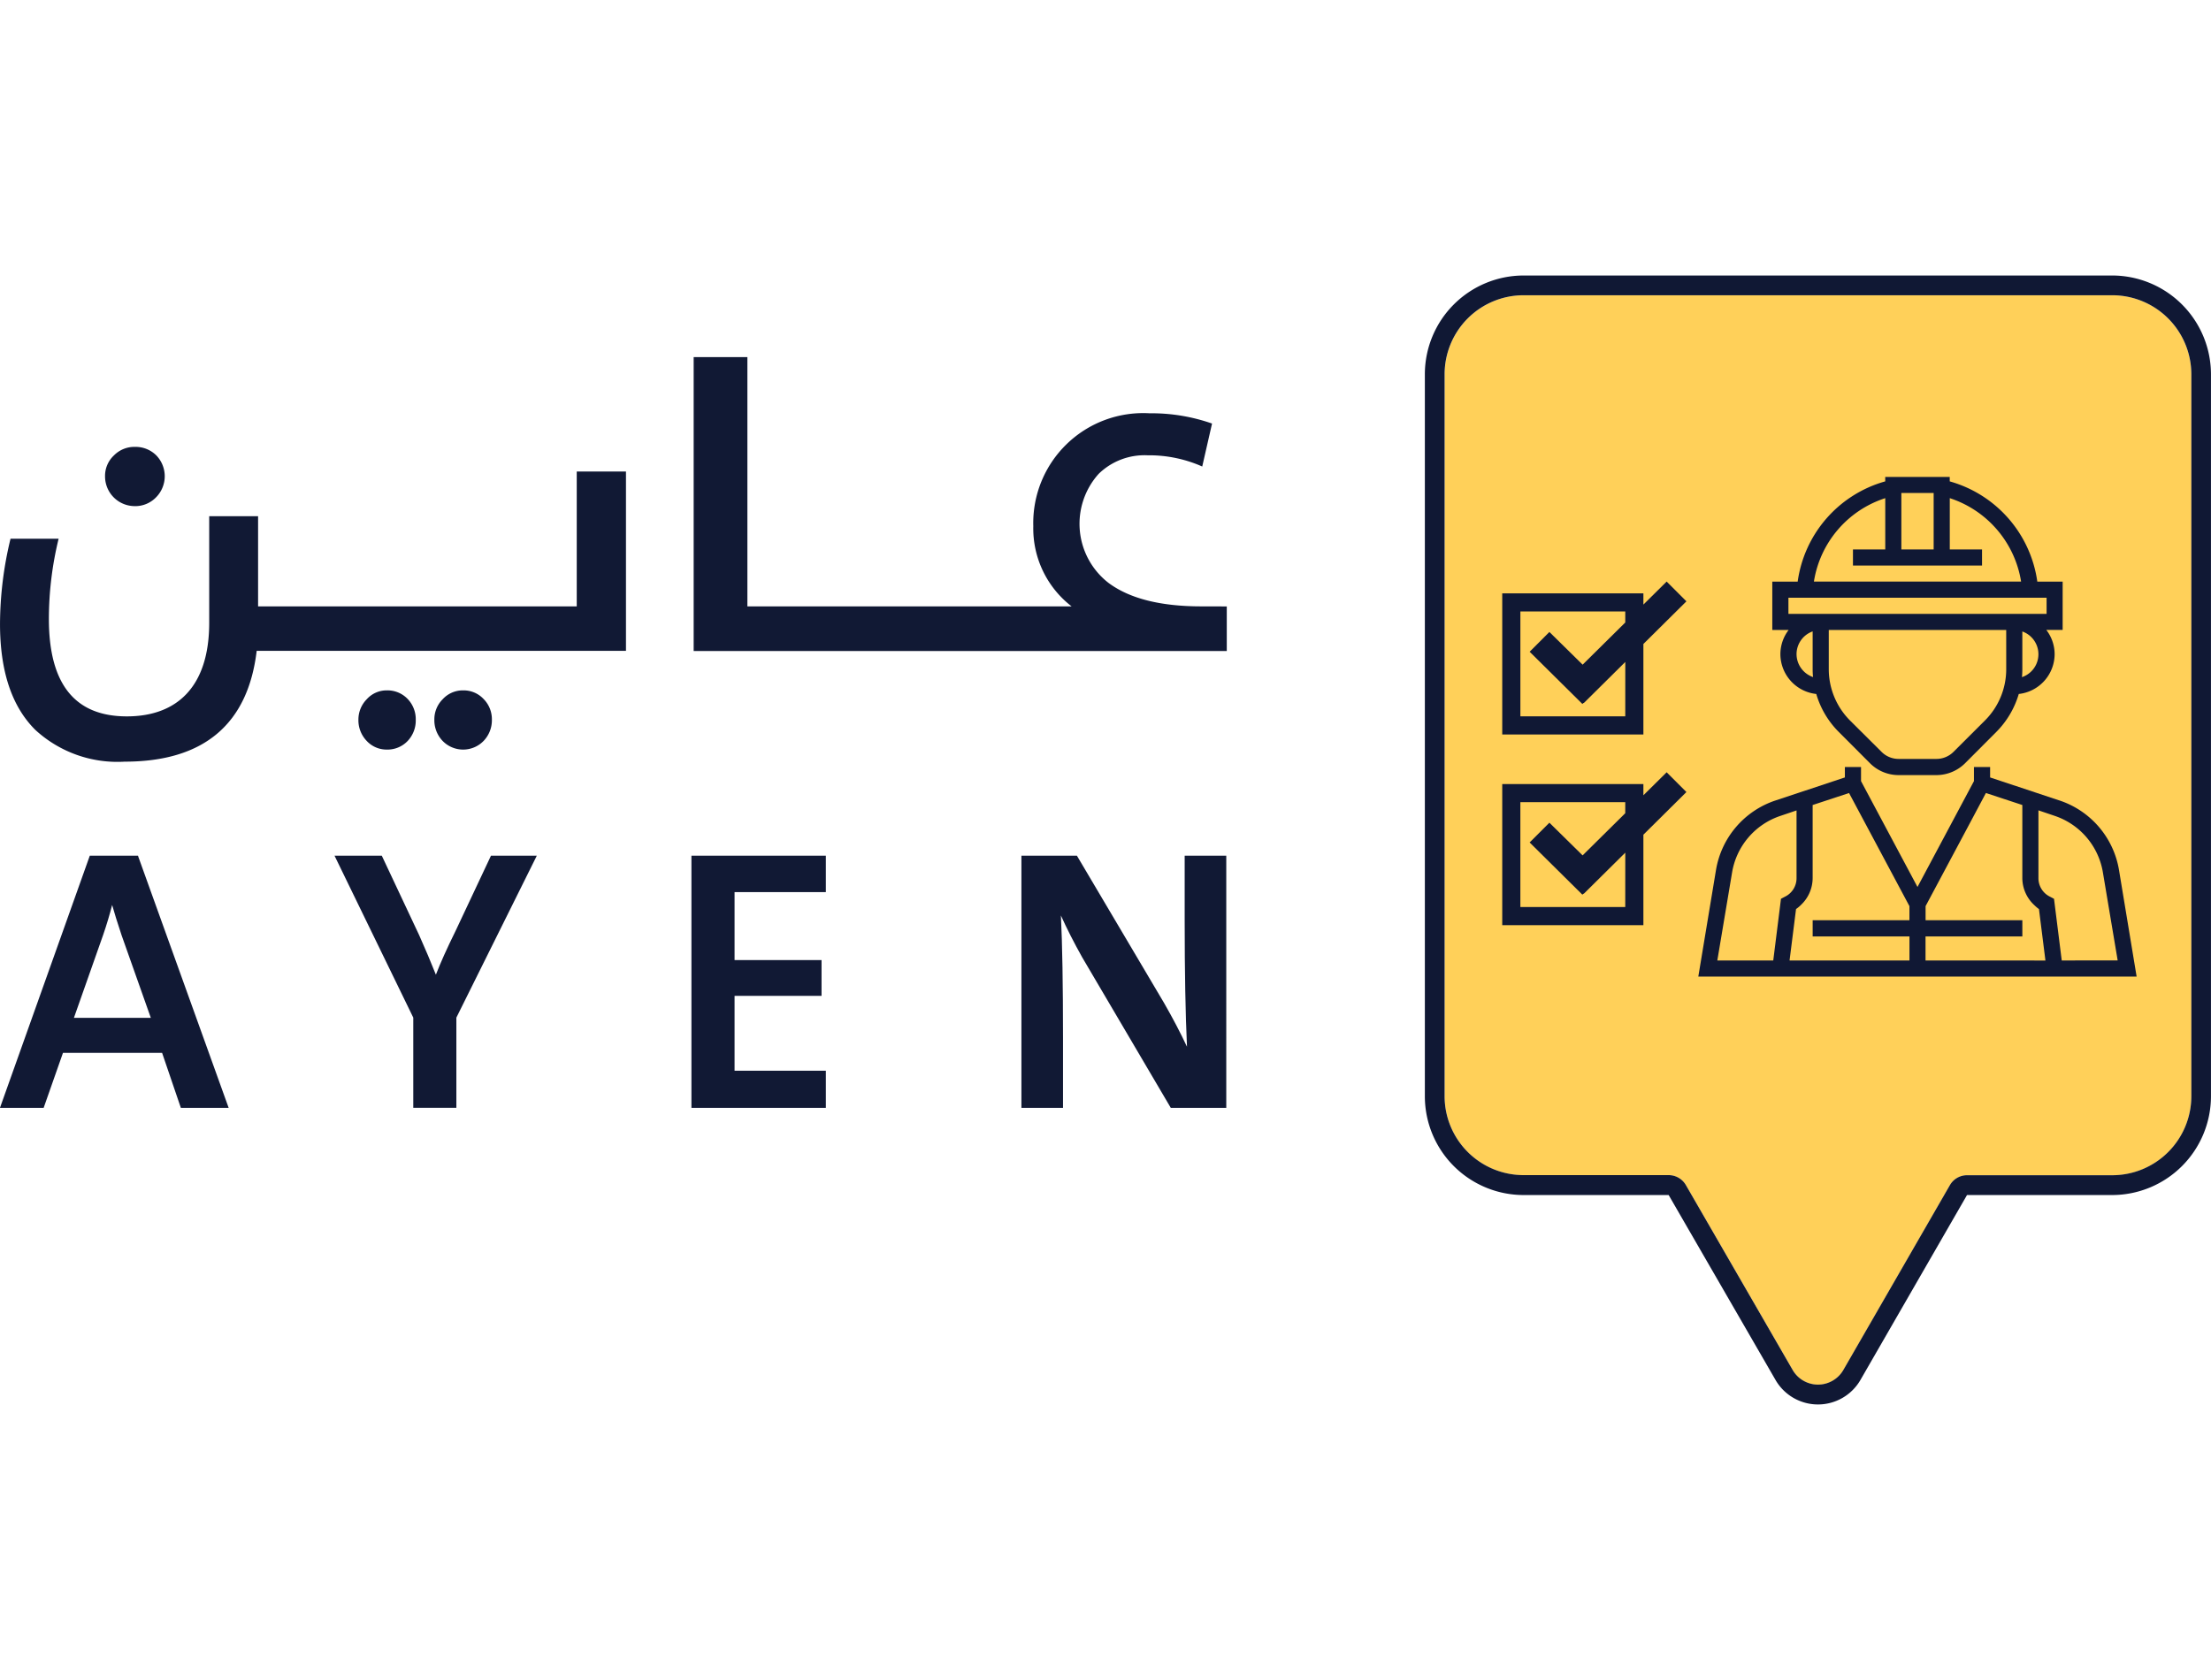 <svg xmlns="http://www.w3.org/2000/svg" width="100" height="76" viewBox="0 0 148.805 76"><defs><style>.a{fill:#ffd059;}.b{fill:#101834;}.c{fill:#111934;}</style></defs><g transform="translate(-8.674 -3.489)"><g transform="translate(104.574 3.489)"><g transform="translate(1.329 1.329)"><path class="a" d="M1092.986,193.943a5.327,5.327,0,0,0-5.326-5.312h-39.613a5.32,5.32,0,0,0-5.314,5.312v48.618a5.316,5.316,0,0,0,5.314,5.307h9.765a1.34,1.34,0,0,1,1.155.664l7.2,12.47a1.968,1.968,0,0,0,3.39,0l7.183-12.465a1.328,1.328,0,0,1,1.152-.664h9.77a5.324,5.324,0,0,0,5.326-5.307Z" transform="translate(-1042.733 -188.631)"/></g><path class="b" d="M1086.765,187.736a5.327,5.327,0,0,1,5.326,5.312v48.618a5.324,5.324,0,0,1-5.326,5.307h-9.77a1.329,1.329,0,0,0-1.152.664L1068.66,260.1a1.969,1.969,0,0,1-3.391,0l-7.2-12.47a1.342,1.342,0,0,0-1.156-.664h-9.765a5.316,5.316,0,0,1-5.314-5.307V193.048a5.32,5.32,0,0,1,5.314-5.312h39.613m0-1.329h-39.613a6.653,6.653,0,0,0-6.643,6.641v48.618a6.652,6.652,0,0,0,6.643,6.641h9.765l7.2,12.461a3.3,3.3,0,0,0,5.7,0l7.18-12.461h9.77a6.657,6.657,0,0,0,6.649-6.641V193.048a6.657,6.657,0,0,0-6.649-6.641Z" transform="translate(-1040.509 -186.407)"/><g transform="translate(5.204 13.555)"><path class="b" d="M1099.617,248.716a5.963,5.963,0,0,0-4.011-4.683l-4.663-1.548v-.7h-1.088v.948l-3.8,7.125-3.8-7.125v-.948h-1.087v.7l-4.663,1.548a5.963,5.963,0,0,0-4.011,4.683l-1.19,7.175h29.5Zm-27.034,6.09.622-3.708h0l.37-2.207a4.856,4.856,0,0,1,3.268-3.823l1.072-.363v4.543a1.383,1.383,0,0,1-.789,1.269l-.258.137-.52,4.152Zm4.862,0,.436-3.462a2.4,2.4,0,0,0,.355-.3,2.491,2.491,0,0,0,.763-1.793v-.41h0v-4.5l2.45-.808,4.064,7.615v.948H1079v1.092h6.515v1.619Zm9.151,0v-1.619h6.516v-1.092H1086.6v-.948l2.86-5.359,1.2-2.256,2.451.808v4.5h0v.41a2.488,2.488,0,0,0,.82,1.842,2.422,2.422,0,0,0,.3.255l.435,3.462Zm9.167,0-.52-4.152-.259-.137a1.383,1.383,0,0,1-.789-1.269V244.7l1.072.363a4.855,4.855,0,0,1,3.268,3.823l.37,2.207h0l.623,3.708Z" transform="translate(-1058.108 -222.251)"/><path class="b" d="M1080.184,221.023a2.708,2.708,0,0,0,2.415,2.685,5.98,5.98,0,0,0,1.511,2.553l2.111,2.116a2.722,2.722,0,0,0,1.918.792h2.548a2.746,2.746,0,0,0,1.921-.792l2.11-2.116a6.024,6.024,0,0,0,1.509-2.553,2.709,2.709,0,0,0,2.414-2.685,2.674,2.674,0,0,0-.56-1.626h1.1v-3.253h-1.706a8.185,8.185,0,0,0-5.894-6.747v-.3h-4.341v.3a8.168,8.168,0,0,0-5.892,6.747h-1.709V219.4h1.1A2.686,2.686,0,0,0,1080.184,221.023Zm1.087,0a1.631,1.631,0,0,1,1.084-1.528v2.544a4.809,4.809,0,0,0,.027.531A1.642,1.642,0,0,1,1081.271,221.023Zm14.112,1.016a4.874,4.874,0,0,1-1.433,3.455l-2.112,2.107a1.624,1.624,0,0,1-1.152.479h-2.548a1.619,1.619,0,0,1-1.149-.479l-2.118-2.107a4.9,4.9,0,0,1-1.431-3.455V219.4h11.942Zm1.06.531c.017-.186.024-.357.024-.531V219.5a1.627,1.627,0,0,1-.024,3.075Zm-5.944-12.393v3.8h-2.174v-3.8Zm-3.257.349v3.451h-2.174v1.084h8.687v-1.084h-2.171v-3.451a7.081,7.081,0,0,1,4.8,5.617h-13.944A7.054,7.054,0,0,1,1087.242,210.526Zm-6.517,7.789v-1.085H1098.1v1.085Z" transform="translate(-1061.464 -209.093)"/><path class="b" d="M1060.284,242.376l-1.565,1.548v-.757h-9.5v9.5h9.5v-6.091l2.895-2.87Zm-2.786,9.071h-7.059v-7.06h7.059v.744l-2.87,2.839-2.236-2.2-1.329,1.329,3.55,3.516.07-.071.017.016,2.8-2.774Z" transform="translate(-1049.219 -222.489)"/><path class="b" d="M1058.719,222.439v-.757h-9.5v9.5h9.5V225.09l2.895-2.87-1.329-1.331Zm-1.22,7.522h-7.059V222.9h7.059v.744l-2.87,2.839-2.236-2.2-1.329,1.33,3.55,3.516.07-.071.017.016,2.8-2.774Z" transform="translate(-1049.219 -213.841)"/></g></g><g transform="translate(8.674 8.981)"><path class="c" d="M893.852,209.708a1.95,1.95,0,0,0,1.43-.6,2.017,2.017,0,0,0,0-2.827,1.97,1.97,0,0,0-1.43-.562,1.923,1.923,0,0,0-1.414.578,1.879,1.879,0,0,0-.595,1.4,2,2,0,0,0,2.009,2.009Z" transform="translate(-884.773 -199.674)"/><path class="c" d="M922.294,233.148a1.791,1.791,0,0,0-1.35.595,1.948,1.948,0,0,0-.563,1.382,2.006,2.006,0,0,0,.563,1.43,1.816,1.816,0,0,0,1.35.578,1.872,1.872,0,0,0,1.4-.578,2,2,0,0,0,.546-1.43,1.963,1.963,0,0,0-.546-1.4A1.872,1.872,0,0,0,922.294,233.148Z" transform="translate(-896.259 -210.712)"/><path class="c" d="M930.878,233.148a1.827,1.827,0,0,0-1.382.595,1.911,1.911,0,0,0-.562,1.382,2.006,2.006,0,0,0,.562,1.43,1.921,1.921,0,0,0,2.748,0,2.008,2.008,0,0,0,.562-1.43,1.933,1.933,0,0,0-.562-1.4A1.836,1.836,0,0,0,930.878,233.148Z" transform="translate(-899.701 -210.712)"/><path class="c" d="M992.305,212.38q-4.113,0-6.234-1.574a5.031,5.031,0,0,1-.675-7.343,4.423,4.423,0,0,1,3.295-1.253,8.825,8.825,0,0,1,3.679.755l.66-2.892a12.311,12.311,0,0,0-4.21-.691,7.4,7.4,0,0,0-7.82,7.6,6.626,6.626,0,0,0,2.581,5.4H961.758V195.6h-3.616v19.784h35.88v-3Z" transform="translate(-911.457 -195.599)"/><path class="c" d="M889.3,251.77h-3.246l-6,16.845-.046.13h2.94l1.3-3.7h6.672l1.24,3.637.022.066H895.4l-6.082-16.911Zm-1.743,3.319c.145.517.357,1.2.634,2.031l1.969,5.566h-5.175l1.97-5.59C887.184,256.431,887.387,255.756,887.557,255.089Z" transform="translate(-880.01 -218.207)"/><path class="c" d="M925.847,256.815c-.586,1.188-1.034,2.185-1.334,2.967-.335-.846-.714-1.739-1.125-2.661l-2.489-5.294-.027-.056h-3.181l5.3,10.9v6.073h2.9v-6.072l5.345-10.761.069-.142h-3.084Z" transform="translate(-895.177 -218.207)"/><path class="c" d="M957.891,268.746h9.047v-2.5h-6.144v-5.038h5.853V258.8h-5.853v-4.576h6.144V251.77h-9.047Z" transform="translate(-911.356 -218.207)"/><path class="c" d="M1006.046,251.77v4.347c0,3.487.053,6.349.156,8.516-.431-.923-.948-1.91-1.541-2.944l-5.84-9.871-.028-.048h-3.735v16.975h2.8v-4.723c0-3.548-.047-6.31-.142-8.225.4.886.88,1.829,1.43,2.811l5.965,10.137h3.735V251.77Z" transform="translate(-926.315 -218.207)"/><path class="c" d="M918.826,208.492v9.077H897.38V211.5h-3.29v7.174c0,4.327-2.19,6.3-5.543,6.3-3.406,0-5.247-2.062-5.247-6.561a22.788,22.788,0,0,1,.656-5.4h-3.237a24.575,24.575,0,0,0-.708,5.738q0,4.773,2.378,7.134a8.161,8.161,0,0,0,6.01,2.137c5.335,0,8.3-2.533,8.886-7.458h24.854V208.492Z" transform="translate(-880.01 -200.788)"/></g></g></svg>
